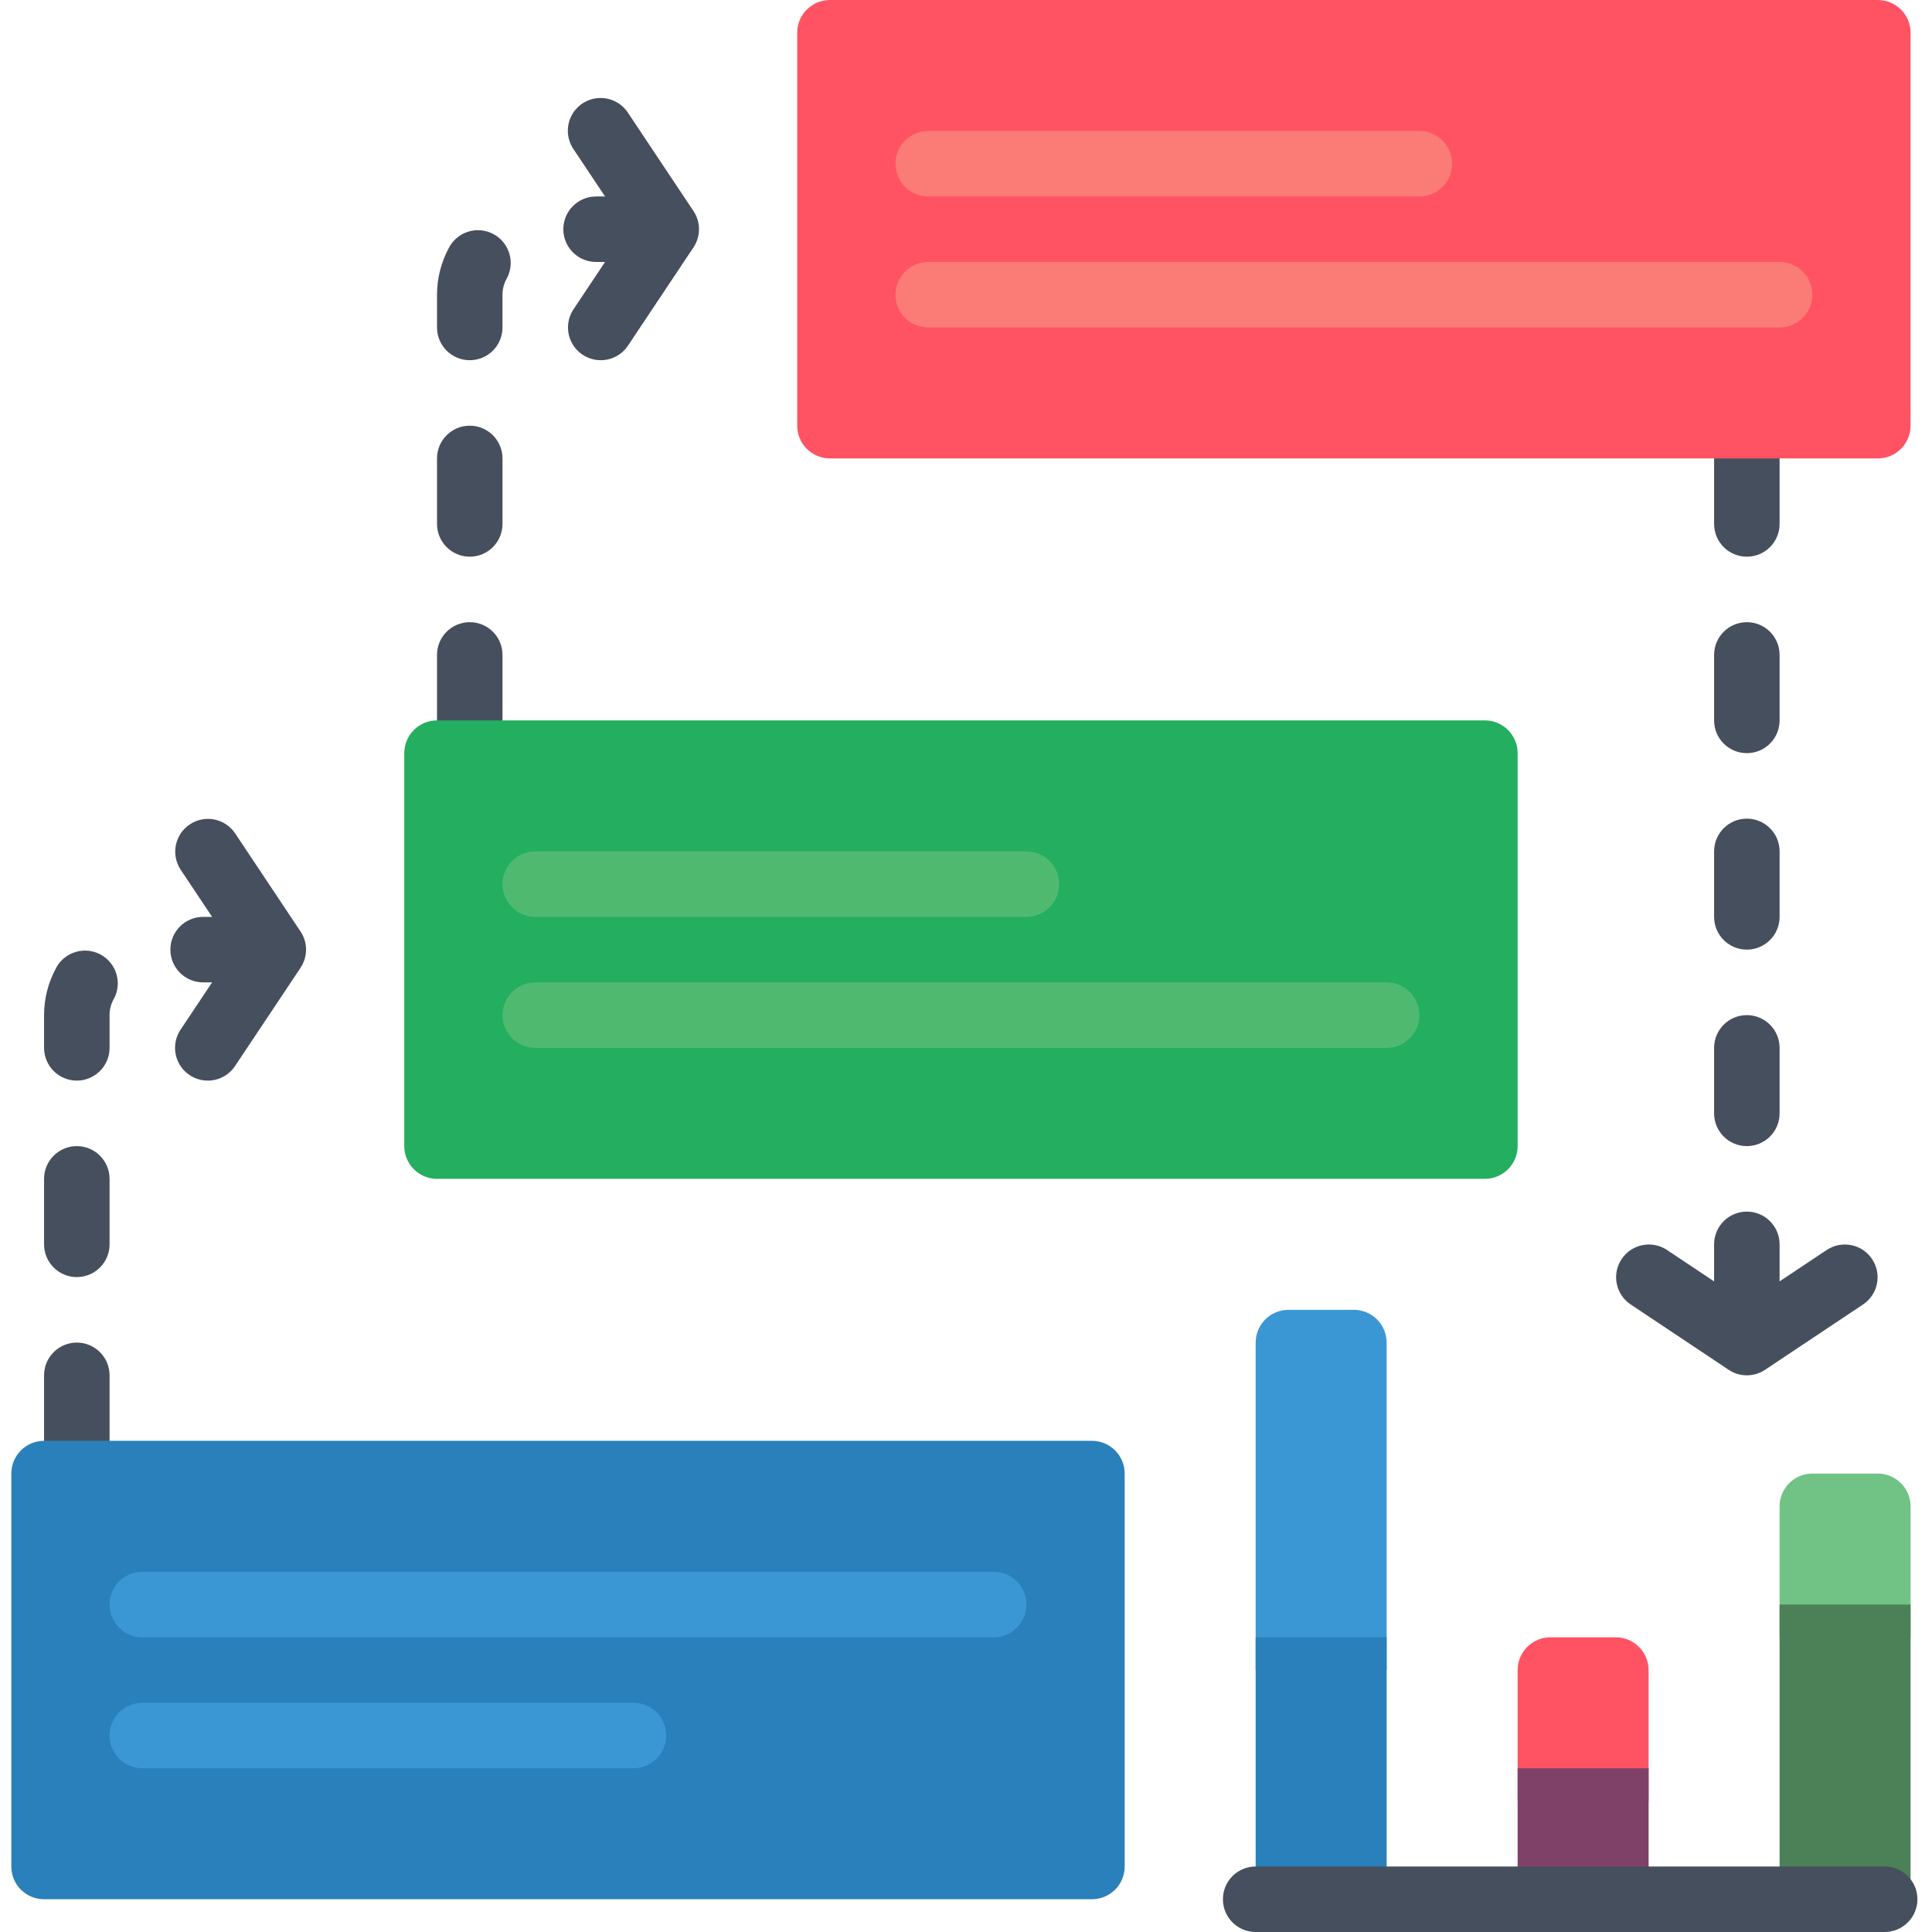 <svg height="512pt" viewBox="-3 0 512 512" width="512pt" xmlns="http://www.w3.org/2000/svg"><path d="m503.32 399.188v34.711h-34.711v-34.711c.016-4.789 3.891-8.664 8.68-8.68h17.355c4.785.016 8.664 3.891 8.676 8.68zm0 0" fill="#71c285"/><path d="m433.898 442.578v34.711h-34.711v-34.711c.012-4.789 3.891-8.664 8.676-8.68h17.355c4.789.016 8.664 3.891 8.68 8.68zm0 0" fill="#ff5364"/><path d="m459.934 364.473c-1.715.004-3.391-.504-4.816-1.457l-26.031-17.355c-3.938-2.676-4.984-8.027-2.344-11.988 2.645-3.961 7.984-5.055 11.969-2.453l21.223 14.145 21.219-14.145c3.984-2.605 9.328-1.512 11.969 2.453 2.641 3.961 1.598 9.309-2.34 11.988l-26.035 17.355c-1.426.953-3.102 1.461-4.812 1.457zm0 0" fill="#464f5d"/><path d="m52.059 286.371c-3.199 0-6.137-1.766-7.645-4.586-1.508-2.82-1.34-6.242.434-8.902l14.148-21.223-14.145-21.219c-2.605-3.988-1.512-9.328 2.449-11.969 3.961-2.641 9.312-1.598 11.988 2.34l17.355 26.035c1.949 2.914 1.949 6.711 0 9.629l-17.355 26.031c-1.609 2.418-4.324 3.871-7.23 3.863zm0 0" fill="#464f5d"/><path d="m468.609 425.219h34.711v78.102h-34.711zm0 0" fill="#4c8056"/><path d="m399.188 468.609h34.711v34.711h-34.711zm0 0" fill="#804169"/><path d="m364.473 355.797v86.781h-34.711v-86.781c.016-4.789 3.891-8.664 8.68-8.68h17.355c4.785.016 8.664 3.891 8.676 8.68zm0 0" fill="#3b97d3"/><path d="m329.762 433.898h34.711v69.422h-34.711zm0 0" fill="#2980ba"/><g fill="#464f5d"><path d="m496.457 512h-166.695c-4.793 0-8.676-3.887-8.676-8.68 0-4.789 3.883-8.676 8.676-8.676h166.695c4.793 0 8.68 3.887 8.68 8.676 0 4.793-3.887 8.68-8.68 8.68zm0 0"/><path d="m459.934 355.797c-4.793 0-8.68-3.887-8.68-8.68v-17.355c0-4.793 3.887-8.676 8.68-8.676 4.793 0 8.676 3.883 8.676 8.676v17.355c0 4.793-3.883 8.68-8.676 8.68zm0-52.066c-4.793 0-8.68-3.887-8.68-8.68v-17.355c0-4.793 3.887-8.68 8.68-8.68 4.793 0 8.676 3.887 8.676 8.68v17.355c0 4.793-3.883 8.68-8.676 8.68zm0-52.07c-4.793 0-8.68-3.883-8.68-8.676v-17.355c0-4.793 3.887-8.68 8.68-8.68 4.793 0 8.676 3.887 8.676 8.68v17.355c0 4.793-3.883 8.676-8.676 8.676zm0-52.066c-4.793 0-8.68-3.887-8.68-8.68v-17.355c0-4.793 3.887-8.676 8.68-8.676 4.793 0 8.676 3.883 8.676 8.676v17.355c0 4.793-3.883 8.68-8.676 8.68zm0-52.066c-4.793 0-8.68-3.887-8.68-8.68v-17.355c0-4.793 3.887-8.68 8.68-8.68 4.793 0 8.676 3.887 8.676 8.68v17.355c0 4.793-3.883 8.68-8.676 8.68zm0 0"/><path d="m17.355 390.508c-4.793 0-8.676-3.883-8.676-8.676v-17.359c0-4.789 3.883-8.676 8.676-8.676s8.68 3.887 8.68 8.676v17.359c0 4.793-3.887 8.676-8.68 8.676zm0-52.066c-4.793 0-8.676-3.887-8.676-8.68v-17.355c0-4.793 3.883-8.676 8.676-8.676s8.68 3.883 8.68 8.676v17.355c0 4.793-3.887 8.68-8.68 8.68zm0-52.07c-4.793 0-8.676-3.883-8.676-8.676v-8.68c0-4.359 1.094-8.652 3.18-12.48 1.465-2.766 4.301-4.523 7.43-4.613 3.125-.086 6.055 1.516 7.668 4.195 1.617 2.676 1.668 6.016.133 8.738-.699 1.277-1.062 2.707-1.055 4.16v8.68c0 4.793-3.887 8.676-8.68 8.676zm50.832-26.031h-17.355c-4.793 0-8.68-3.887-8.68-8.68 0-4.793 3.887-8.676 8.68-8.676h17.355c4.793 0 8.676 3.883 8.676 8.676 0 4.793-3.883 8.68-8.676 8.68zm0 0"/><path d="m156.195 95.457c-3.199-.004-6.137-1.766-7.645-4.586-1.508-2.82-1.344-6.242.434-8.906l14.148-21.219-14.148-21.219c-1.754-2.582-1.988-5.902-.613-8.703s4.145-4.648 7.258-4.84c3.113-.191 6.09 1.301 7.797 3.914l17.355 26.035c1.945 2.914 1.945 6.711 0 9.625l-17.355 26.035c-1.609 2.418-4.324 3.871-7.23 3.863zm0 0"/><path d="m121.492 199.594c-4.793 0-8.68-3.887-8.68-8.68v-17.355c0-4.793 3.887-8.676 8.68-8.676 4.793 0 8.676 3.883 8.676 8.676v17.355c0 4.793-3.883 8.68-8.676 8.68zm0-52.066c-4.793 0-8.68-3.887-8.68-8.68v-17.355c0-4.793 3.887-8.68 8.68-8.68 4.793 0 8.676 3.887 8.676 8.68v17.355c0 4.793-3.883 8.68-8.676 8.68zm0-52.07c-4.793 0-8.68-3.883-8.68-8.676v-8.68c.004-4.359 1.098-8.652 3.184-12.484 1.465-2.762 4.301-4.523 7.426-4.609 3.125-.086 6.055 1.516 7.672 4.191 1.613 2.68 1.664 6.016.133 8.742-.699 1.273-1.062 2.707-1.059 4.16v8.68c0 2.301-.914 4.508-2.539 6.133-1.629 1.629-3.836 2.543-6.137 2.543zm50.828-26.035h-17.355c-4.793 0-8.676-3.883-8.676-8.676 0-4.793 3.883-8.68 8.676-8.68h17.355c4.793 0 8.68 3.887 8.68 8.68 0 4.793-3.887 8.676-8.68 8.676zm0 0"/></g><path d="m8.68 381.832h277.691c4.793 0 8.68 3.883 8.68 8.676v104.137c0 4.793-3.887 8.676-8.68 8.676h-277.691c-4.793 0-8.68-3.883-8.68-8.676v-104.137c0-4.793 3.887-8.676 8.68-8.676zm0 0" fill="#2980ba"/><path d="m260.34 433.898h-225.629c-4.793 0-8.676-3.887-8.676-8.68s3.883-8.676 8.676-8.676h225.629c4.793 0 8.676 3.883 8.676 8.676s-3.883 8.68-8.676 8.68zm0 0" fill="#3b97d3"/><path d="m164.883 468.609h-130.172c-4.793 0-8.676-3.883-8.676-8.676 0-4.793 3.883-8.68 8.676-8.68h130.172c4.793 0 8.676 3.887 8.676 8.68 0 4.793-3.883 8.676-8.676 8.676zm0 0" fill="#3b97d3"/><path d="m112.812 190.914h277.695c4.793 0 8.68 3.887 8.68 8.68v104.137c0 4.793-3.887 8.676-8.68 8.676h-277.695c-4.793 0-8.676-3.883-8.676-8.676v-104.137c0-4.793 3.883-8.68 8.676-8.68zm0 0" fill="#24ae5f"/><path d="m364.473 277.695h-225.625c-4.793 0-8.68-3.887-8.68-8.68s3.887-8.676 8.68-8.676h225.625c4.793 0 8.68 3.883 8.68 8.676s-3.887 8.68-8.68 8.68zm0 0" fill="#4fba6f"/><path d="m269.016 242.984h-130.168c-4.793 0-8.68-3.887-8.68-8.68 0-4.793 3.887-8.676 8.68-8.676h130.168c4.793 0 8.68 3.883 8.68 8.676 0 4.793-3.887 8.68-8.68 8.68zm0 0" fill="#4fba6f"/><path d="m216.949 0h277.695c4.793 0 8.676 3.887 8.676 8.68v104.133c0 4.793-3.883 8.68-8.676 8.68h-277.695c-4.793 0-8.68-3.887-8.68-8.68v-104.133c0-4.793 3.887-8.68 8.68-8.68zm0 0" fill="#ff5364"/><path d="m468.609 86.781h-225.625c-4.793 0-8.68-3.887-8.68-8.68 0-4.793 3.887-8.68 8.68-8.68h225.625c4.793 0 8.68 3.887 8.68 8.68 0 4.793-3.887 8.68-8.68 8.68zm0 0" fill="#fb7b76"/><path d="m373.152 52.066h-130.168c-4.793 0-8.68-3.883-8.68-8.676s3.887-8.68 8.68-8.68h130.168c4.793 0 8.68 3.887 8.68 8.68s-3.887 8.676-8.68 8.676zm0 0" fill="#fb7b76"/></svg>